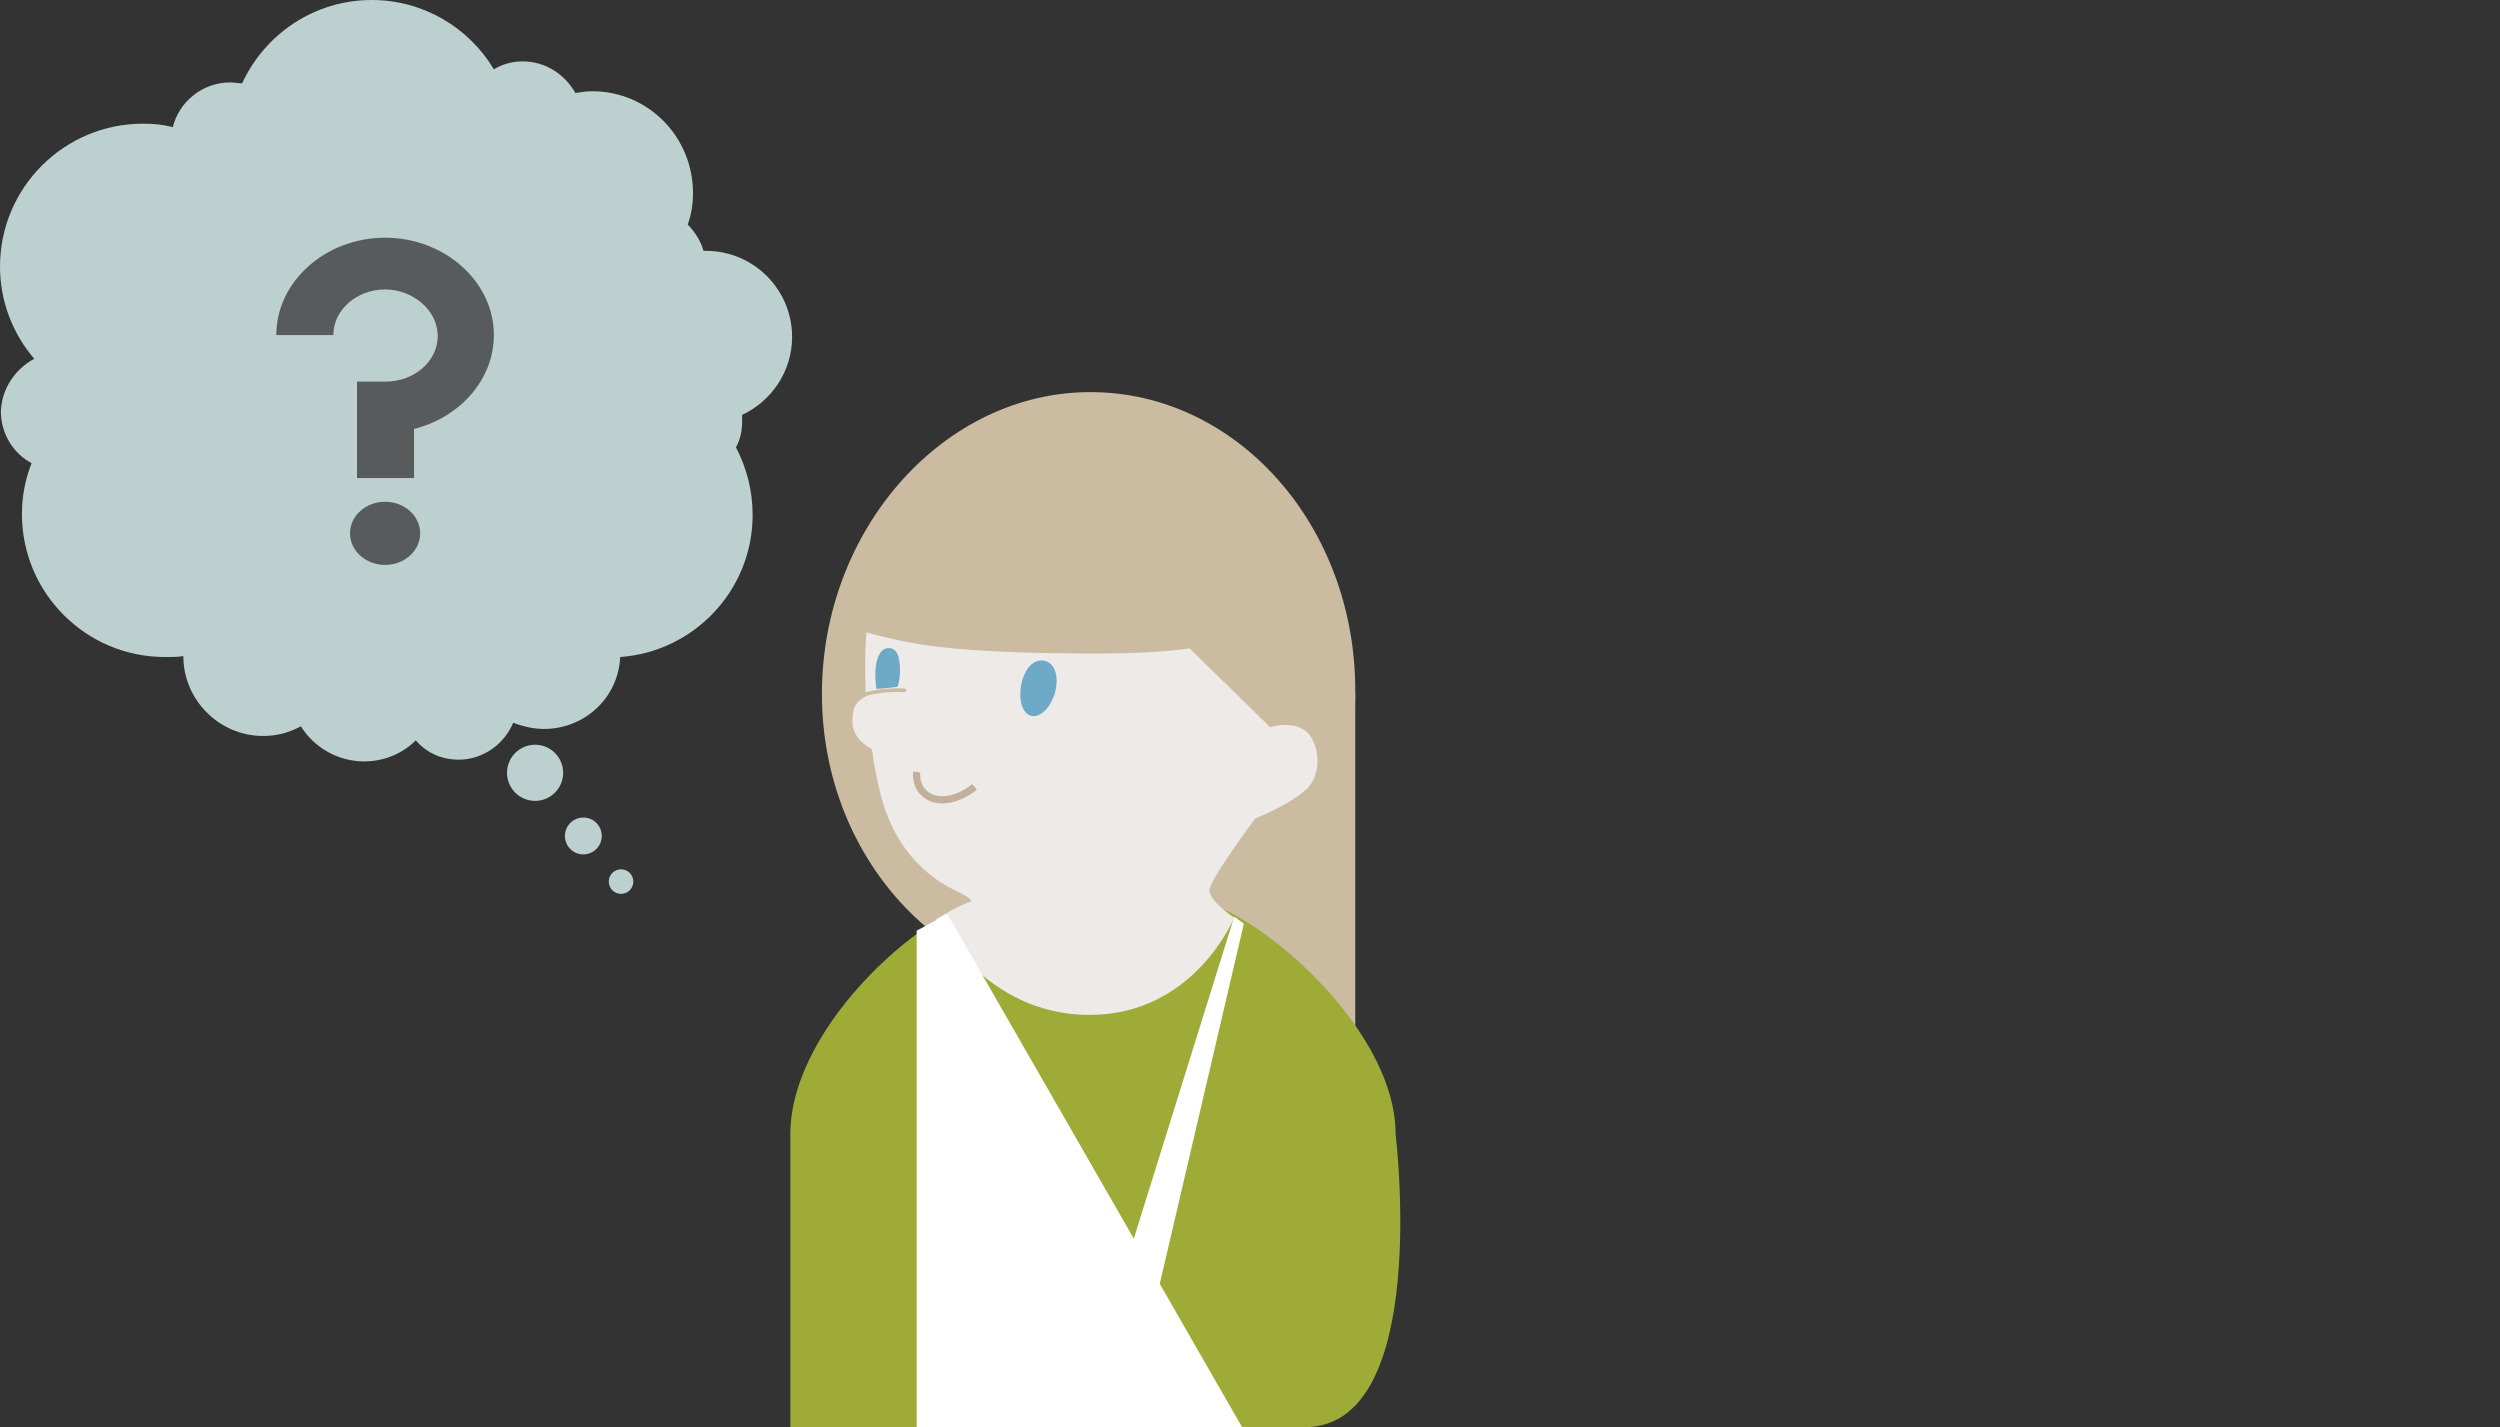 <?xml version="1.0" encoding="utf-8"?>
<!-- Generator: Adobe Illustrator 19.2.1, SVG Export Plug-In . SVG Version: 6.00 Build 0)  -->
<svg version="1.1" id="Layer_1" xmlns="http://www.w3.org/2000/svg" xmlns:xlink="http://www.w3.org/1999/xlink" x="0px" y="0px"
	 viewBox="0 0 285 162.7" style="enable-background:new 0 0 285 162.7;" xml:space="preserve">
<rect x="0" y="0" width="285" height="162.7" fill="#333333" stroke="none"/>
<style type="text/css">
	.st0{fill:#BCD0CF;}
	.st1{fill:#CBBBA0;}
	.st2{fill:#9EAB37;}
	.st3{fill:#EDEAE8;}
	.st4{fill:#6EA9C8;}
	.st5{fill:none;stroke:#CBBBA0;stroke-width:0.411;stroke-linecap:round;stroke-miterlimit:10;}
	.st6{fill:none;stroke:#C3B09B;stroke-width:0.822;stroke-miterlimit:10;}
	.st7{fill:#FFFFFF;}
	.st8{fill:#585B5C;}
</style>
<path class="st0" d="M3.9,40.9C1.5,38.1,0,34.4,0,30.4c0-9,7.3-16.3,16.3-16.3c1.2,0,2.3,0.1,3.4,0.4c0.7-2.9,3.4-5.1,6.5-5.1
	c0.5,0,1,0.1,1.4,0.1C30.2,3.9,35.8,0,42.4,0c5.9,0,11.1,3.2,13.9,7.9c1-0.6,2.1-0.9,3.3-0.9c2.6,0,4.8,1.5,6,3.6
	c0.6-0.1,1.3-0.2,1.9-0.2C73.9,10.4,79,15.6,79,22c0,1.3-0.2,2.5-0.6,3.6c0.8,0.8,1.5,1.9,1.8,3c0.1,0,0.2,0,0.3,0
	c5.4,0,9.8,4.4,9.8,9.8c0,3.9-2.3,7.3-5.7,8.9c0,0.2,0,0.5,0,0.8c0,1-0.2,2-0.7,2.9c1.2,2.3,1.9,4.9,1.9,7.7
	c0,8.6-6.7,15.6-15.1,16.2c-0.2,4.6-4,8.2-8.7,8.2c-1.2,0-2.4-0.3-3.5-0.7c-1,2.4-3.4,4.2-6.2,4.2c-2,0-3.7-0.8-4.9-2.2
	c-1.5,1.5-3.6,2.4-5.9,2.4c-3,0-5.7-1.6-7.2-4c-1.3,0.7-2.7,1.1-4.3,1.1c-5,0-9.1-4.1-9.1-9.1l0,0c-0.7,0.1-1.4,0.1-2.1,0.1
	c-9,0-16.3-7.3-16.3-16.3c0-2.1,0.4-4,1.1-5.8c-2.1-1.1-3.5-3.4-3.5-5.9C0.2,44.3,1.7,42.1,3.9,40.9z"/>
<circle class="st0" cx="70.8" cy="100.5" r="1.4"/>
<circle class="st0" cx="66.5" cy="95.3" r="2.1"/>
<circle class="st0" cx="61" cy="88.1" r="3.2"/>
<g>
	<path class="st1" d="M154.5,79v47.5c0,0,0.1-12.4-30.2-12.4s0.9-35,0.9-35L154.5,79L154.5,79z"/>
	<path class="st1" d="M93.7,79.1c0,18.8,13.9,33.6,30.6,33.6s30.2-15.2,30.2-34s-13.5-34-30.2-34C107.6,44.7,93.7,60.3,93.7,79.1"/>
	<path class="st2" d="M112.9,102.6h11.4h11.4c6.1,0,23.4,14,23.4,26.7c0,0,4.1,33.4-10.4,33.4s-58.6,0-58.6,0v-33.4
		C90.1,116.5,106.7,102.6,112.9,102.6"/>
	<g>
		<path class="st3" d="M144.8,82.9c0,0,2.4-0.8,4,0.4c1.6,1.2,2.1,5,0,6.8s-5.7,3.2-5.7,3.2s-4.9,6.6-5.2,8
			c-0.3,1.3,2.8,3.3,2.8,3.3s-4.5,11.1-16.5,11.1s-17.5-10.9-17.5-10.9s2.7-1.7,4-2c0.2-0.6-2.4-1.3-4.3-2.8c-3.4-2.6-5.1-5.9-6-9.4
			c-0.5-1.9-0.8-3.7-1-5.2c-2-1.1-2.5-2.5-2.1-4.4c0.2-1.1,1.4-1.6,1.4-1.6s-0.2-5.3,0.1-7.3c0,0,3.8,1.1,7.8,1.6
			c4.9,0.6,11.4,0.8,18.7,0.8s10.3-0.6,10.3-0.6L144.8,82.9z"/>
		<path class="st4" d="M101.1,73.9c1.4-0.2,1.5,1.5,1.5,2.7c0,0.3-0.1,1.4-0.3,1.7c0,0-2.4,0.3-2.4,0.2c0-0.1-0.1-1-0.1-1
			C99.7,76,100,74.1,101.1,73.9z"/>
		<path class="st5" d="M98.2,79.3c2.2-0.8,4.9-0.6,4.9-0.6"/>
	</g>
	<g>
		<path class="st4" d="M118.9,75.3c1.8,0.2,1.9,2.9,1,4.6c-0.8,1.7-2.5,2.5-3.3,0.8C115.8,79,116.7,75.1,118.9,75.3z"/>
		<path class="st6" d="M111.1,89.7c0,0-2.4,2.1-4.8,1.3c-2.1-0.8-1.8-3-1.8-3"/>
	</g>
	<g>
		<polygon class="st7" points="131.5,149.4 126.7,149.4 140.7,104.5 141.8,105.3 		"/>
		<polyline class="st7" points="108,104.2 141.6,162.7 104.5,162.7 104.5,106.1 		"/>
	</g>
</g>
<g>
	<path class="st8" d="M47.2,54.5h-6.5v-11H44c3.2,0,5.9-2.3,5.9-5.2s-2.8-5.3-6-5.3c-3.2,0-5.9,2.3-5.9,5.2h-6.5
		c0-6.1,5.6-11.1,12.4-11.1s12.4,5,12.4,11.1c0,5.1-3.9,9.4-9.1,10.7C47.2,48.9,47.2,54.5,47.2,54.5z"/>
	<path class="st8" d="M43.9,54"/>
	<ellipse class="st8" cx="43.9" cy="60.8" rx="4" ry="3.6"/>
</g>
</svg>
